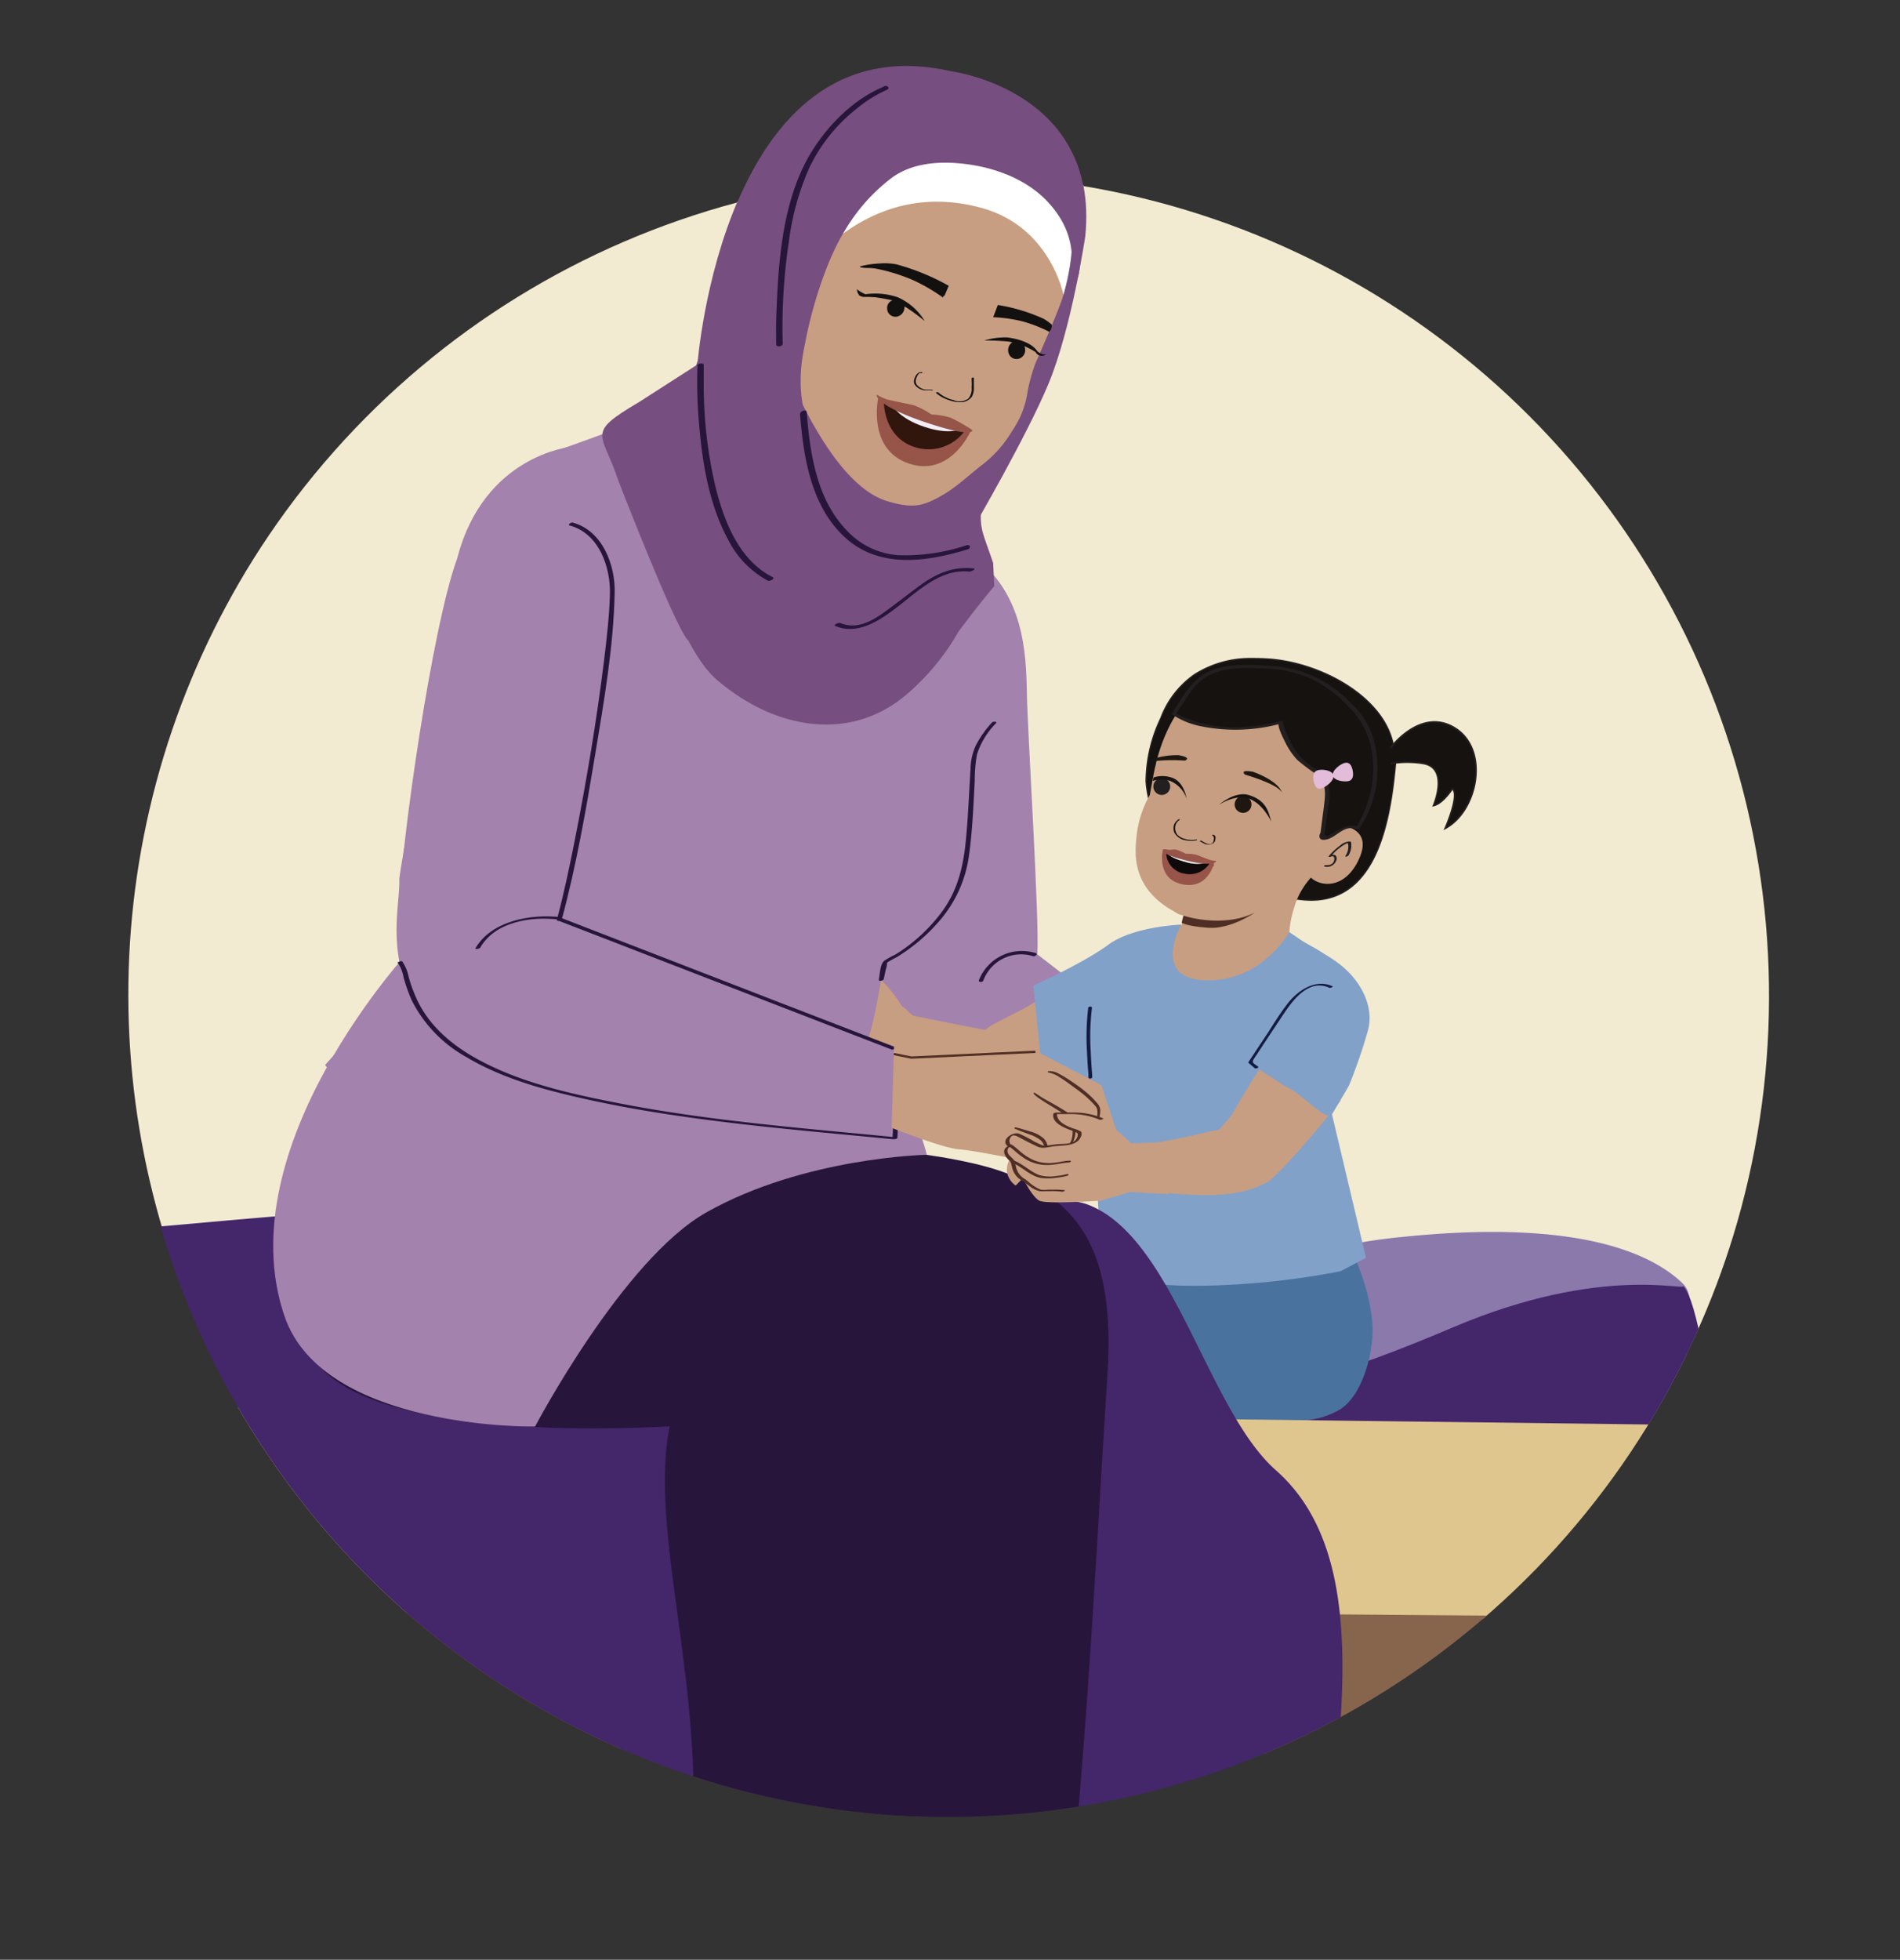 <svg xmlns="http://www.w3.org/2000/svg" xmlns:xlink="http://www.w3.org/1999/xlink" viewBox="0 0 292.89 301.99"><rect x="0" y="0" width="292.89" height="301.99" fill="#333333" stroke="none"/><defs><style>.cls-1,.cls-31{fill:none;}.cls-2{clip-path:url(#clip-path);}.cls-3{fill:#f2ebd1;}.cls-4{fill:#a382ad;}.cls-5{fill:#c79e81;}.cls-6{fill:#8b79ac;}.cls-7{fill:#44266a;}.cls-8{fill:#4a729f;}.cls-9{fill:#262828;}.cls-10,.cls-12,.cls-16{fill:#151210;}.cls-10,.cls-16{stroke:#231f20;}.cls-10,.cls-16,.cls-31{stroke-miterlimit:10;}.cls-10{stroke-width:0.22px;}.cls-11{fill:#4f2e25;}.cls-13{fill:#231f20;}.cls-14{fill:#1d170f;}.cls-15{fill:#24180f;}.cls-16{stroke-width:0.26px;}.cls-17{fill:#82a1c9;}.cls-18{fill:#141b41;}.cls-19{fill:#e3bcd9;}.cls-20{fill:#13110f;}.cls-21{fill:#975449;}.cls-22{fill:#0f0a09;}.cls-23{fill:#f1eef7;}.cls-24{fill:#dfc68e;}.cls-25{fill:#87654d;}.cls-26{fill:#27153c;}.cls-27{fill:#8e6528;}.cls-28{fill:#774e80;}.cls-29{fill:#fff;}.cls-30{fill:#31160e;}.cls-31{stroke:#4f2e25;stroke-width:0.35px;}.cls-32{clip-path:url(#clip-path-2);}.cls-33{fill:#0d1335;}</style><clipPath id="clip-path"><path class="cls-1" d="M167,28.67C164,13.24,146.71,11,146.71,11,128.78,6.9,119,18.66,113.65,31.2A126.52,126.52,0,1,0,167,28.67Z"/></clipPath><clipPath id="clip-path-2"><path class="cls-1" d="M543.07,28.87a48.86,48.86,0,0,0-95.61,20.07,126.49,126.49,0,1,0,95.61-20.07Z"/></clipPath></defs><g id="Layer_13" data-name="Layer 13"><g class="cls-2"><circle class="cls-3" cx="146.28" cy="153.27" r="126.49" transform="translate(-65.54 148.33) rotate(-45)"/><path class="cls-4" d="M150.74,86.2c6.91,5.77,7.45,13.85,7.56,20.73.09,5.81,1.95,34.83,1.61,40.13l22.67,17.55s-6.55,4.57-12.06,15.23c0,0-30.23-12.14-32.81-20.54,0,0-1.88-2.14-1.73-3.55-5-10.25-2.08-32.34-2.08-32.34C127.16,56.86,150.74,86.2,150.74,86.2Z"/><path class="cls-5" d="M135.61,160.59c.68-2,1.58-1.44,2.76-3.24.79-1.41.52-1.22.52-1.22s8.75,1.8,12.92,2.57l.16-.06.83-.62s5.27-2.76,5.28-2.74l4.4-2.61,5.91,9.66s-9,5.18-13,6.19c0,0-.34,0-.34,0-5.62.46-12-3-19-7.18C136,161.36,135.93,160.58,135.61,160.59Z"/><path class="cls-5" d="M129.77,158.45s-3.77-2.14-3.49-3.19,1.11.52,3.81.84c0,0-4.43-2.64-3.14-4.46.34-.48,1.39,1.54,2.35,2a3.8,3.8,0,0,0,2,.24s-3.33-2.5-2.69-3.53c.32-.5,1.5.54,2.49,1a3.87,3.87,0,0,0,1.87.39s-2-1.09-1.48-2.08,2.46,0,3.85.89A20.65,20.65,0,0,1,139,155c.25.11,2.1,1.94,2.42,2a3.87,3.87,0,0,1-.13.77c-.58,1.73-2.3,2.65-3.56,3.95-.28.29-1.65-.24-1.95,0a16.23,16.23,0,0,1-6.19-1.41c-1.59-.38-2.85-1.54-2.72-2.2C126.92,157.85,129.77,158.45,129.77,158.45Z"/><path class="cls-6" d="M228.69,222.38c-24.78.57-44.16-.65-44.69-9.78-.34-6,.09-13.09,11.38-17.35l.48-.17a85.64,85.64,0,0,1,20.6-4.5c24.1-2.44,36.89,1.45,42.89,7.14h0s0,.05.07.09c2.37,2.25,0,7.64.53,10.18C261.68,216.64,260.19,221.64,228.69,222.38Z"/><path class="cls-7" d="M228.69,222.68c-24.78.58-48.11-1.34-48.77-4.25-1.31-5.8,4.17-18.62,15.46-22.87-2.52,1-15.93,9.41-7,16.23,5.4,4.1,18,.23,35.63-7.26,23-9.78,36.25-5.43,35.41-6.41,2.37,2.25,4.09,16.75,4.6,19.29C265.75,226.05,260.19,221.94,228.69,222.68Z"/><path class="cls-8" d="M205.7,187.09c2.66,5.32,5.37,10.8,5.85,16.73.35,4.16-1.41,11.11-4.94,13.34a13,13,0,0,1-6.38,1.78c-13.61,1.16-27.15-.63-40.82-.86a3,3,0,0,1-1.84-.44,2.69,2.69,0,0,1-.73-1.11c-1.9-4.61-.67-10.06,2.1-14.2s6.89-7.19,11.1-9.84"/><path class="cls-9" d="M176.77,124.21S178,127,176.35,128l9.22,2.1a3.76,3.76,0,0,0,1.21-3.55C186.2,124.52,176.77,124.21,176.77,124.21Z"/><path class="cls-10" d="M198.69,140.13c-6.81.45-13.46-4.23-17.58-9.28a17.74,17.74,0,0,1-4.42-10.44,22.91,22.91,0,0,1,2.27-9.74,14.2,14.2,0,0,1,5.21-6.72,16,16,0,0,1,8.27-2.46c.86,0,1.73,0,2.6.05,7.68.34,17.13,5.09,19.4,12a19.56,19.56,0,0,1,.51,2,14.36,14.36,0,0,1,.18,1.93c-.78,8.6-2.79,22.81-14.95,21.09A1.35,1.35,0,0,0,198.69,140.13Z"/><path class="cls-5" d="M175.24,128.51a16.4,16.4,0,0,1,2-6c.17-.93.37-2,.61-3.3.08-.37.15-.73.23-1.09a2.5,2.5,0,0,0,.13-.54c1.54-6.24,4.31-9.09,4.31-9.09a14.21,14.21,0,0,1,13.62-3.82,19.25,19.25,0,0,1,12.27,10.07,9.17,9.17,0,0,1,.56,6.55,37.3,37.3,0,0,1-2.37,5.84c2.06.33,4.51,1.44,3,5-2.1,4.93-6,4.57-7.52,3.11a11.78,11.78,0,0,0-2.64,4.83c-.45,1.45-1,3.93-.46,5.33l2.13,1.67c-5.87,6.13-22,9.47-22.87-3.72l3.9-.82.34-1.43c-1.12-.32-.35,0-2.35-1.15C174.16,136.16,175,130.91,175.24,128.51Z"/><path class="cls-11" d="M182.16,142.18l.26-1.08s6,2,11-.46c0,0-3.67,2.56-7.11,2.33S182.16,142.18,182.16,142.18Z"/><path class="cls-12" d="M203.82,128.43a.72.72,0,0,0-.13.48.48.48,0,0,0,.54.32,1.53,1.53,0,0,0,.63-.27c1.27-.77,3.1-2,4.45-1.36a16.15,16.15,0,0,0,1.23-15.82c-.76-1.69-3-3.72-3.74-4.37-4.21-3.88-8.31-4.6-13.45-4.69-7.68-.12-8.66,1.31-12.37,7.23,0,0,5.49,4.1,16.46,1.34-.26,0,1.05,3.14,1.11,3.24a13.17,13.17,0,0,0,2.17,2.89c.91.81,2.31,1.35,3.1,2.29a4.37,4.37,0,0,1,.75,3Z"/><path class="cls-13" d="M203.51,128.4c-.3.66,0,1.13.77,1,1.76-.25,2.8-2.39,4.83-1.63a.48.48,0,0,0,.5-.18A16.71,16.71,0,0,0,212,115a12.09,12.09,0,0,0-2.44-5.27,27.39,27.39,0,0,0-3.61-3.45,18.26,18.26,0,0,0-10.53-3.69c-2.91-.17-6.34-.38-9.06.88s-4.18,4.09-5.67,6.47c0,.07,0,.14.05.19a12.27,12.27,0,0,0,4.42,1.79,26.6,26.6,0,0,0,12.35-.43l-.32-.27c-.49.47.75,2.79,1,3.3a11.35,11.35,0,0,0,1.78,2.57,28,28,0,0,0,3.1,2.31c1.54,1.32,1.2,3.24,1,5l-.53,4.06c0,.3.63.19.66-.07l.5-3.83a7.87,7.87,0,0,0-.06-4.17,4.53,4.53,0,0,0-2-2,9.69,9.69,0,0,1-2.95-2.75,10.57,10.57,0,0,1-1.2-2.25,8.72,8.72,0,0,1-.71-2c.23-.22-.16-.31-.32-.27-4.5,1.1-9.41,1.46-13.83-.17-.42-.15-2-.61-2.24-1.09a10.56,10.56,0,0,1,.86-1.27A27.67,27.67,0,0,1,184,106c2.69-3.28,6.86-3.16,10.78-3a19.41,19.41,0,0,1,7.55,1.68,20.69,20.69,0,0,1,5.89,4.55c4.77,5,4.24,12.81.78,18.35l.5-.17a3.2,3.2,0,0,0-2.24.06,7.76,7.76,0,0,0-1.37.64l-.66.38-.3.18c-.28.29-.55.22-.8-.21C204.27,128.13,203.62,128.17,203.51,128.4Z"/><circle class="cls-13" cx="179.09" cy="121.2" r="1.3"/><path class="cls-12" d="M177.8,119.82a4.36,4.36,0,0,1,2.8,0c1.94.59,2.32,3.25,2.32,3.25a4.52,4.52,0,0,0-2.56-2.74,4.65,4.65,0,0,0-2.67,0A2.87,2.87,0,0,0,177.8,119.82Z"/><path class="cls-14" d="M191.91,119.36s5,1.42,5.69,2.74c0,0-.29-1.62-4.43-3.17C193.17,118.93,191.05,118.5,191.91,119.36Z"/><path class="cls-14" d="M178,117v-.13a12,12,0,0,1,3.66-.5s2.13.32,1,.84a26.12,26.12,0,0,0-4.66.07A2.64,2.64,0,0,1,178,117Z"/><path class="cls-15" d="M187.09,133.41c-.06-.39-1.35-.32-4.21-1.06-2-.51-3.1-1.66-3.32-1.38s.33,2.25,1.54,2.91a6.63,6.63,0,0,0,2.37.86c1.91.15,3.77-1.15,3.69-1.59"/><path class="cls-13" d="M207.83,131.88a2.93,2.93,0,0,0,.47-1.84c0-.16,0-.35-.22-.37a2.38,2.38,0,0,0-1.45.58,11.13,11.13,0,0,0-1.78,1.65c-.13.15.13.17.22.13a.63.63,0,0,1,.45-.06c.21.08.18.4.15.58-.13.64-.74.82-1.32.76-.16,0-.38.2-.13.23a1.52,1.52,0,0,0,1.81-1.06c.06-.29,0-.64-.31-.74a1.3,1.3,0,0,0-.8.11l.22.13a8.16,8.16,0,0,1,2.26-1.92,1.46,1.46,0,0,1,.28-.11l.12,0h0s.1,0,0,0h.05s0,0,0,0h0l-.07-.06a2.47,2.47,0,0,1-.38,2c-.1.16.27.14.34,0Z"/><circle class="cls-14" cx="191.62" cy="123.96" r="1.3"/><path class="cls-12" d="M187.86,124.05s2.46-2.18,4.6-1.55c3,.88,3.13,3,3.52,4.13,0,0-1.35-3-3.69-3.63C190.16,122.44,187.86,124.05,187.86,124.05Z"/><path class="cls-16" d="M214.33,115.29s4.69-6.42,10-3.06,3.46,12.74-1.54,15.41c0,0,2.32-5.26,1.09-6.11,0,0-1.45,2.3-2.89,2.59,0,0,2.43-5.68-1.48-6.46a15.14,15.14,0,0,0-5.14,0"/><path class="cls-17" d="M205.12,168.82l1.74-.6a26.64,26.64,0,0,1,2.55-9.1,11.81,11.81,0,0,0-1.68-8,26,26,0,0,0-3.68-4.09c-1-.89-2.67-1.49-3.69-2.28-.79-.62-1.16-.77-1.58-1.12-1.43,2.24-5.51,7.65-13,7.43-8.36-.26-3.7-8.58-3.7-8.58s-7.36.25-11.21,3.09-11.58,6.32-11.58,6.32l1.47,14.48,7.32-.37s1.41,20.58,1.41,25.31,3.39,6.83,14.94,6.83a122.23,122.23,0,0,0,22.23-2.25l3.91-2.07-5.34-22.53Z"/><path class="cls-18" d="M168.37,166c0-.43-.05-.87-.08-1.3-.06-.89-.12-1.78-.15-2.67a36.89,36.89,0,0,1,.19-6.73c0-.29-.54-.22-.58,0a37.81,37.81,0,0,0-.19,6.73q.06,1.34.15,2.67a11.34,11.34,0,0,1,.08,1.3c0,.31.56.23.58,0Z"/><path class="cls-19" d="M205.46,119.51c.15.78,1.66,1,2.39.86s.82-.87.67-1.64-.49-1.35-1.22-1.17S205.31,118.74,205.46,119.51Z"/><path class="cls-19" d="M205.56,119.49c.15.77-1.11,1.76-1.84,2s-1.07-.39-1.22-1.16-.06-1.46.67-1.65S205.41,118.71,205.56,119.49Z"/><path class="cls-20" d="M184.38,129.37a3.19,3.19,0,0,1-1.65-.08,2.56,2.56,0,0,1-1.2-.62,1.67,1.67,0,0,1-.36-1.31,1.38,1.38,0,0,1,.65-1c.12-.1-.07-.16-.16-.09a1.88,1.88,0,0,0-.66.77,1.86,1.86,0,0,0,0,1.19,2.32,2.32,0,0,0,1.85,1.26,3.57,3.57,0,0,0,1.56,0c.14,0,.1-.18,0-.15Z"/><path class="cls-20" d="M186.86,128.76c.37.08.28.62.2.87a.55.55,0,0,1-.29.37.87.87,0,0,1-.36.05,1.84,1.84,0,0,1-.4-.06,5.4,5.4,0,0,1-.82-.44.26.26,0,0,0-.15,0s-.11.05-.08.07a6.78,6.78,0,0,0,.84.45,1.83,1.83,0,0,0,.9,0,.8.8,0,0,0,.55-.39,1.39,1.39,0,0,0,.12-.57.41.41,0,0,0-.31-.46.21.21,0,0,0-.17,0s-.08,0,0,0Z"/><path class="cls-21" d="M183,132c1.58.4,4.19.87,4.19.87s-.92,4.49-5.29,3.31c-3.65-1-2.65-5.25-2.65-5.25S181.45,131.59,183,132Z"/><path class="cls-22" d="M183,132l3.56.88a3.63,3.63,0,0,1-4,1.74,3.32,3.32,0,0,1-2.79-3.28Z"/><path class="cls-23" d="M182.9,132.33c.75.19,3.07.65,3.07.65a6.15,6.15,0,0,1-3.31-.18c-2.26-.58-2.75-1.34-2.75-1.34Z"/><path class="cls-21" d="M179.31,130.91c0-.08.19-.07.57,0,.64.11.9-.06,1.36,0a7.47,7.47,0,0,1,1.53.64,7.7,7.7,0,0,1,1.66.17c.44.15,1.52.6,2.13.81a7,7,0,0,0,.91.13c.11.06-.41,1-4.62-.06S179.28,131,179.31,130.91Z"/><path class="cls-5" d="M174.36,183.44c-.28-2.26-.79-4.22-.47-6.49,0-.26,1.77-.42,1.77-.42s6.67-1.07,11-2.22l1.26-.21,1.85-2.15s3-5.08,3-5.07l3-4.49,10.88,7.23s-7.63,9.59-11.05,12.4c0,0-.27.11,0,0-5.16,3-11.8,2.23-20.34,1.37A2.06,2.06,0,0,0,174.36,183.44Z"/><path class="cls-17" d="M206.21,148.35c-1.76-1.29-3.77-2.3-5.6-3.44a2.33,2.33,0,0,0-1-.41c-1.1-.1-2.82,2.17-3.4,3a26,26,0,0,0-2.71,5.5c-2.67,6.79-2.34,7.12-2.34,7.12l-.34.74c1.19,1.36.92,2.59,2.49,3.4l4.89,3.18c2.51,1.1,4.64,4,6.91,4.63,0,0,2-3.29,2.84-4.8a79.88,79.88,0,0,0,2.93-8.51c.8-3-.47-6.08-2.42-8.34A14.53,14.53,0,0,0,206.21,148.35Z"/><path class="cls-18" d="M194,164.41c-.21-.18-.73-.46-.86-.7s.34-.83.51-1.08l1.36-2.07,2.74-4.13c1.53-2.31,4-5.68,7.19-4.21.13.06.66-.15.46-.25-2.62-1.19-5.33.64-6.9,2.66-1.06,1.36-2,2.86-2.91,4.3l-3.15,4.75s0,.07,0,.09l1,.85c.13.11.65-.11.53-.21Z"/><path class="cls-24" d="M281,227.68v14a8,8,0,0,1-8,8l-383.61-1.94a8,8,0,0,1-7.94-8l.15-16.83a8,8,0,0,1,8.07-7.9l383.47,4.73A8,8,0,0,1,281,227.68Z"/><polygon class="cls-25" points="283.99 249.4 283.99 270.97 -120.41 267.72 -120.41 246.15 283.99 249.4"/><path class="cls-7" d="M-207.21,286.93a1651,1651,0,0,0,170,10.8c87.1,1,112.17-15.38,241.34-2.09.6-22.39,9.35-54.28-7.45-69.08-10.65-9.39-15.84-36.19-29.18-41-7.87-2.86-39.81,5.64-48.13,4.62-59.55-7.29-69.05-2.57-116.19.47-15.91,1-47.13-4.42-72.21-3.78-28.71.73-62.2,5.7-110.45,4.82-10.38-.2-22.31,7.74-28.26,16.26-2.9,4.15-3.78,9.36-4.38,14.39A191.13,191.13,0,0,0-210,281.1"/><path class="cls-26" d="M170.72,211.6c-2,31.06-4.08,78.1-9.54,109.68,0,0-28.61,7-31.46-.07,0,0-.32-62.42-9.24-100.9-7.86-33.89-62.78-38.43-55.69-41.22,11.17-4.39,74.31-5.19,91.11,2C164.88,185,172.06,191,170.72,211.6Z"/><path class="cls-26" d="M151,185a38.89,38.89,0,0,0-9.3,1.4,34.94,34.94,0,0,0,.65-5.42c-.61-.61-1.26-1.24-1.92-1.88a58.69,58.69,0,0,0-8.49,5.9,78.11,78.11,0,0,0-8.92,8.65,76.56,76.56,0,0,0-7.45,9.93c-.63,1-9.25,1.75-9.83,2.81.1,0-.21,6.19-.11,6.2-8.37,16.52,2.94,41.8,1.1,71.64-1.61,26.2-1.51,21.8-3.24,35.68,3.43,6.44,32,4.51,32,4.51C140.48,284.05,151,185,151,185Z"/><path class="cls-26" d="M142.32,178.87c-34.39-5.68-75.56-.53-75.56-.53s-31.66,11-18.43,31c11.54,17.45,84.7,10.57,110.32,1.19l.36-.14c.15-1.75.39-3.49.69-5.21a75.45,75.45,0,0,1,3-11.42"/><path class="cls-4" d="M63.29,146.29s-28.37,30.38-19.43,56.54c6,17.55,38.62,17,38.62,17s13.53-25.72,26.4-33c15.15-8.54,34-8.88,34-8.88s-3.78-15-10.82-16.34S63.29,146.29,63.29,146.29Z"/><path class="cls-4" d="M133.8,160c1-2.22,1.89-8.8,2.49-11.19.13-.51,4.8-3.69,5.93-4.83,1.71-2.36,4.81-4.7,5.62-7.52,1.68-5.89.74-11.62,2.51-17.49a24.47,24.47,0,0,1,4.28-8.16,34.22,34.22,0,0,1,2.66-3,.08.08,0,0,1,0,0,6.71,6.71,0,0,0,.33-3.47,21.52,21.52,0,0,0-1.92-6.16,33.79,33.79,0,0,0-2.63-4.55L145.6,90l-5.33-4.39L127.25,73,111.54,59.93s-21.66,8.18-25.35,9.36c-4.51,1.42-8.93,56.91-8.93,56.91S76,140.74,57.18,156.3c-.12.1-6.89,7.6-7,7.73-.3.4,1.93,1.36,2.23,1.74.91,1.15,2.8,2,3.95,2.95,2.35,1.86,4.65,2.43,7.3,3.8a121.51,121.51,0,0,0,11.06,5.1c3.52,1.39,7.47,2,10.89,3.56l29.14-3.74,13.44-3.76c.25-2.22.26-4.44.6-6.66s9,7.83,9.66,5.58c.33-1.1,0-9.54.45-10.61C139,161.85,133.74,160.11,133.8,160Z"/><line class="cls-27" x1="128.63" y1="127.79" x2="128.48" y2="128.21"/><path class="cls-26" d="M152.9,111.35a16.65,16.65,0,0,0-2.4,3.37,8.91,8.91,0,0,0-.89,3.8c-.23,3.62-.36,7.24-.71,10.85-.37,3.92-1.17,7.51-3.46,10.8a25.9,25.9,0,0,1-7.39,6.91,12.87,12.87,0,0,0-1.78,1c-.62.57-.62,2.05-.8,2.88-.07.3.7.18.76-.09l.31-1.45a4.26,4.26,0,0,0,.21-1c0-.29-.05-.1-.14,0a15.07,15.07,0,0,1,1.62-.92,27.78,27.78,0,0,0,6.78-5.82,19.38,19.38,0,0,0,4.36-9.84c.53-3.8.68-7.66.89-11.49a23.28,23.28,0,0,1,.34-4.09,11.9,11.9,0,0,1,2.91-4.78c.3-.33-.43-.34-.61-.14Z"/><path class="cls-28" d="M106,98.62c-2.16-2.51-10.67-24.53-10.67-24.53-2.46-7.55-5.22-7.18,3.18-12.13l9-5.78S111.46,2.94,146.71,11c0,0,22.83,2.95,20.59,25.4,0,0-2.11,14.22-5.7,22.8-3.33,8-11.42,21.89-11.42,21.89"/><path class="cls-28" d="M153.27,90.33s-1.72,1.94-5.52,7a36.3,36.3,0,0,1-7.66,9.39c-8.64,7.69-20.45,5.89-29.62-2C104,99.16,99.33,79.89,99.33,79.89L109.6,49.54,119,55.65s-.59,17.47,16.31,21.71S153.71,67,153.71,67l-2.52,12c-.06,2.78.38,3.24,1.91,7.77Z"/><path class="cls-5" d="M163.67,46.26c1.13-3.13,1.64-10.49,1.64-10.49,0-.34.64-5.47.59-5.78-4.22-3.63-10.2-8.7-15.69-9.12-5.32-.4-17.62-1-19.84,5.22-.68,1.89-3.34,14.55-4.91,14.43a3.43,3.43,0,0,0-.23.65,42.57,42.57,0,0,1-2,5,17.25,17.25,0,0,1-.94-3.13c-.08-.69.35-1.4.27-2.09-.39-1.64-2.39-1.81-3.69-1.29l-.26.22c-2,1.47-2.45,8-2,10.1-.87,3.72,1.71,6.66,4.36,4.62l0,1.58,2.72,6.08c2.47,4.91,7.22,13.16,13,14.94,3.93,1.21,5.46.68,7.31-.21,2.81-1.35,4.74-3.24,7.1-5.13a18.47,18.47,0,0,0,4.94-5.48,14,14,0,0,0,2.38-6.13,27.66,27.66,0,0,1,1.22-4.33C160.23,54.58,162.55,49.39,163.67,46.26Z"/><path class="cls-20" d="M134,41.3a8.28,8.28,0,0,1,1,.09,28.44,28.44,0,0,1,5.76,1.78,28,28,0,0,1,4.59,2.67c.15-.34.19-.14.34-.48l.56-1.32a35.3,35.3,0,0,0-8.08-3.31,9.78,9.78,0,0,0-2.7-.12,13.62,13.62,0,0,0-2.84.43C132.22,41.3,134,41.3,134,41.3Z"/><path class="cls-20" d="M162.13,50.2a1.1,1.1,0,0,0,0-.18h0a8.18,8.18,0,0,0-1.24-.89A27.34,27.34,0,0,0,153.82,47l-.72,1.88a22.39,22.39,0,0,1,4.55.65,22,22,0,0,1,4.1,1.6,2.9,2.9,0,0,0,.25-.36c0-.09.08-.18.11-.27A2,2,0,0,0,162.13,50.2Z"/><path class="cls-29" d="M123,43.17S133.16,27,151.39,32.06c10.53,2.92,12.54,13.35,12.54,13.35s3.06-9.69,0-14.73-16.53-9.82-23.75-8.88S123,43.17,123,43.17Z"/><path class="cls-28" d="M120.21,26.82s11.63-18.36,29.1-13.64c21.68,5.91,16.95,29.24,16.95,29.24L160.8,59.14c1.49-4.28,3-8.06,3.14-12.59.6-2.49,3.53-8.68-2.08-15.06-3-3.45-7.53-5.35-12-6.07-4.12-.66-9-.6-12.53,2.08a28.33,28.33,0,0,0-7.19,8.19c-2.57,4.16-4.65,10.69-5.68,15.47-.85,4.33-2.59,10,2,19-16.76-11.91-10.87-33.81-6.75-43.49Z"/><path class="cls-26" d="M136.27,13.34c-4.61,1.87-8.61,5.9-11.17,10.06-4.18,6.82-5,15.45-5.35,23.27-.1,2.13-.15,4.27-.09,6.39,0,.51,1,.35,1-.08a88,88,0,0,1,.92-15.55,40.64,40.64,0,0,1,3.18-11.58,25.65,25.65,0,0,1,7.17-9,20.41,20.41,0,0,1,4.77-3c.62-.25.07-.76-.43-.56Z"/><path class="cls-26" d="M107.52,56.39a72.82,72.82,0,0,0,.3,9.57c.52,5.81,1.57,11.87,4.35,17.06a14.64,14.64,0,0,0,6.16,6.44c.35.18,1.22-.3.76-.54-5.09-2.56-7.41-8.43-8.73-13.64a68.33,68.33,0,0,1-1.88-15.67c0-1.1,0-2.21,0-3.31,0-.48-1-.32-1,.09Z"/><path class="cls-26" d="M123.32,63.75c.53,6.75,1.72,14.33,7,19.12s12.58,3.7,18.83,1.79c.59-.18.43-.82-.17-.63a30.08,30.08,0,0,1-10.56,1.52,12,12,0,0,1-8-3.93c-4.55-4.8-5.57-11.82-6.07-18.13,0-.42-1-.19-1,.26Z"/><path class="cls-26" d="M150.07,87.59c-3.38-.35-6,.92-8.65,2.91-1.69,1.28-3.37,2.58-5.08,3.82-2,1.44-4.34,2.73-6.8,1.69-.26-.11-1.16.29-.78.45,3.35,1.42,6.61-.7,9.22-2.66,3.43-2.58,6.85-6.19,11.48-5.72.28,0,1.14-.44.61-.49Z"/><path class="cls-20" d="M144.3,60.56a5.57,5.57,0,0,0,2,1.1,4.79,4.79,0,0,0,2,.31,2.14,2.14,0,0,0,1.51-.83,2.64,2.64,0,0,0,.31-1.47c0-.49,0-1,0-1.47,0-.06-.34,0-.34.09,0,.47.05.94,0,1.41a2.28,2.28,0,0,1-.51,1.72,2.31,2.31,0,0,1-2.29.23,5.71,5.71,0,0,1-2.39-1.21c-.06-.06-.37.07-.31.12Z"/><path class="cls-20" d="M142.25,57.39a.83.83,0,0,0-.82.18,1.79,1.79,0,0,0-.46.77,1.14,1.14,0,0,0,0,.85,1.9,1.9,0,0,0,.92.78,1.87,1.87,0,0,0,.74.18,8.61,8.61,0,0,1,.88,0,.49.49,0,0,0,.24,0s.12-.07,0-.08c-.42-.06-.86,0-1.27-.06a2.19,2.19,0,0,1-1-.56,1,1,0,0,1-.32-.8,1.94,1.94,0,0,1,.24-.7,1.27,1.27,0,0,1,.25-.37.94.94,0,0,1,.12-.09s0,0,0,0a.29.29,0,0,1,.1,0,.33.33,0,0,0,.22,0s.15-.06.1-.08Z"/><path class="cls-26" d="M72.25,142.91a7.7,7.7,0,0,0-4.21-.7c-.7,0-1.41.13-2.12.24a4.44,4.44,0,0,0-2,.73.3.3,0,0,0,0,.5.64.64,0,0,0,.7-.06,3.35,3.35,0,0,1,1.61-.5c.6-.08,1.2-.16,1.81-.2a6.61,6.61,0,0,1,3.54.55.64.64,0,0,0,.7-.06c.14-.11.28-.38,0-.5Z"/><path class="cls-20" d="M156.46,52.59a1.53,1.53,0,0,1,1.44.74,1.44,1.44,0,0,1,.13.73,1.39,1.39,0,0,1-.71,1.11,1.3,1.3,0,0,1-1.51-.2,1.45,1.45,0,0,1-.16-1.82,1.27,1.27,0,0,1,.81-.56"/><path class="cls-20" d="M151.72,52.47A11.09,11.09,0,0,1,155.3,52c2.74.35,4.43,1.41,4.79,2.55a11.69,11.69,0,0,0-4.64-1.92A36.74,36.74,0,0,0,151.72,52.47Z"/><path class="cls-20" d="M139.25,46.72a1.83,1.83,0,0,0-1.71-.43,1.32,1.32,0,0,0-.59.48,1.41,1.41,0,0,0-.07,1.32,1.29,1.29,0,0,0,1.35.71,1.44,1.44,0,0,0,1.19-1.38c0-.11.17-.27-.18-.62"/><path class="cls-20" d="M142.54,49.47a9.1,9.1,0,0,0-4.17-3.67,10.83,10.83,0,0,0-6.08-.24,32.71,32.71,0,0,1,5.76.83A28.28,28.28,0,0,1,142.54,49.47Z"/><path class="cls-21" d="M142.79,64.25c-2.78-1-7.41-2.9-7.41-2.9s-1.74,7.88,4.7,10.07,9.55-5,9.55-5S145.57,65.19,142.79,64.25Z"/><path class="cls-30" d="M142.81,64.26c-1.32-.45-6.57-2.5-6.57-2.5s-.15,5.46,4.63,7.09a6.89,6.89,0,0,0,8-2.67Z"/><path class="cls-23" d="M142.8,64.48c-1.32-.45-5.26-2.05-5.26-2.05s.94,2,4.91,3.33,5.71.33,5.71.33Z"/><path class="cls-21" d="M149.86,66.27a6.82,6.82,0,0,0-.86-.56,26.64,26.64,0,0,0-2.42-1.33,12,12,0,0,0-3-.51,12.45,12.45,0,0,0-2.65-1.4c-.82-.21-3.1-.65-4.23-.92a9.74,9.74,0,0,1-1.51-.71c-.21,0-.11,1.66,7.29,4.17S150,66.39,149.86,66.27Z"/><path class="cls-20" d="M133.1,45.75s-.93,0-1-1.18a5.46,5.46,0,0,0,3.22,1.18Z"/><path class="cls-20" d="M159.74,54.43a1.09,1.09,0,0,0,1.51.17s-.94.28-2-1.2Z"/><path class="cls-4" d="M70,141.82c-2.72.22-5.41.61-8.1,1-.14-1.79-.2-3.48-.17-5.15.1-7.08,4.82-41,8.77-51.69C74.58,70.2,87.88,68.88,87.88,68.88l3.17,38.81-2.69,32.4C83.76,141.06,74.67,141.43,70,141.82Z"/><path class="cls-26" d="M86,141.84l17.35,6.71,27.7,10.71,6.4,2.47c.25.1.82-.26.42-.42l-17.36-6.7L92.84,143.9l-6.4-2.48c-.26-.09-.82.27-.42.42Z"/><path class="cls-26" d="M87.9,81c4.48,1.25,6.25,6.46,6.12,10.62-.1,3.44-.5,6.87-.92,10.28-1.14,9.21-2.68,18.39-4.48,27.49-.82,4.13-1.68,8.26-2.77,12.32-.09.32.68.22.76-.07,2.25-8.33,3.73-16.89,5.14-25.39,1.35-8.19,2.83-16.56,3-24.88.11-4.31-1.86-9.56-6.44-10.84-.29-.08-.89.34-.45.47Z"/><path class="cls-4" d="M63.2,125.75s-1.66,8.93-1.64,9.78c.12,4-2,10.58,2.18,19.16,3.57,7.38,14.37,9.55,24.18,3.91s-8.78-21.89-8.78-21.89Z"/><path class="cls-26" d="M86.48,141.34c-4.55-.54-10.71.49-13.21,4.82-.08.13.63.08.75-.12,2.29-4,7.81-4.85,12-4.35.19,0,.88-.3.48-.35Z"/><path class="cls-26" d="M61.35,148.4a5.77,5.77,0,0,1,.86,2.19,25.09,25.09,0,0,0,1.26,3.56,20.59,20.59,0,0,0,8.3,8.67c6,3.6,12.94,5.34,19.68,6.8,7.39,1.59,14.88,2.66,22.38,3.54,7.93.93,15.88,1.61,23.82,2.39.14,0,.68,0,.69-.24l.14-3.23c0-.1-.74,0-.75.2l-.15,3.23.69-.24c-14.44-1.43-29-2.53-43.21-5.33-7-1.37-14.31-3-20.71-6.33-4-2.07-7.69-4.94-9.79-9A22,22,0,0,1,63,150.55a6.36,6.36,0,0,0-1-2.4c-.12-.14-.82.13-.72.25Z"/><path class="cls-26" d="M159.64,146.87a7.1,7.1,0,0,0-8.73,4.16c-.14.37.55.38.66.08a6.23,6.23,0,0,1,7.68-3.77c.31.11.81-.33.39-.47Z"/><path class="cls-5" d="M137.81,161.31l-.19,6.48-.18,6s7.82,3.1,10.26,3.3,8.07,1.36,8.07,1.36a3.29,3.29,0,0,0-.54,2.13,3.19,3.19,0,0,0,1.34,2.11l3.2-3.26c.35,1.86,2.16.86,2.16.86l2.43-2.94c.33,2.33,2.7,1.09,2.7,1.09L169,174a7.46,7.46,0,0,0,1.76,2.27c1,.71,1.67-1.05,1.67-1.05l-2.64-8-10.2-5.33-18.2.32Z"/><path class="cls-31" d="M159.61,162.08l-19.14.89-2.68-.55"/><path class="cls-11" d="M169.18,170.06a13,13,0,0,0-1.94-1.91c-.75-.62-1.51-1.13-2.19-1.59a17.37,17.37,0,0,0-1.9-1.14,2.65,2.65,0,0,0-1.58-.35l-.06.16a5.53,5.53,0,0,1,1.47.54,21.07,21.07,0,0,1,1.8,1.21c.67.48,1.4,1,2.13,1.58a15.55,15.55,0,0,1,1.9,1.82,1.26,1.26,0,0,1,.36.92c0,.33,0,.69-.08,1-.14,1.24-.3,2-.24,2a4.78,4.78,0,0,0,.6-1.94,9.13,9.13,0,0,0,.15-1A1.68,1.68,0,0,0,169.18,170.06Z"/><path class="cls-11" d="M165.78,173.71a4.74,4.74,0,0,0-.24-1.29,3.32,3.32,0,0,0-1-1c-1.51-1-3-1.74-4-2.35-.37-.26-.74-.49-1.13-.72l-.1.17a4.88,4.88,0,0,0,1,.82c1,.7,2.43,1.47,3.88,2.47a3.07,3.07,0,0,1,.89.79,4.47,4.47,0,0,1,.21,1.09,4.23,4.23,0,0,1-.13,2,8.14,8.14,0,0,1-.62,1.23,1.72,1.72,0,0,0-.16.5,3.72,3.72,0,0,0,.33-.4,8.43,8.43,0,0,0,.77-1.2A4.31,4.31,0,0,0,165.78,173.71Z"/><path class="cls-11" d="M160.6,175.2a5.25,5.25,0,0,0-1.77-.84l-1.47-.44a6.7,6.7,0,0,0-.91-.21l-.09.19c.21.07.51.22.85.35l1.44.54a5.5,5.5,0,0,1,1.59.79A1.72,1.72,0,0,1,161,177a2.34,2.34,0,0,1-.5,1.28c-.46.68-.89,1-.83,1.1a2.88,2.88,0,0,0,1.16-.86,2.54,2.54,0,0,0,.68-1.48A2.11,2.11,0,0,0,160.6,175.2Z"/><path class="cls-5" d="M157,174.94a20.25,20.25,0,0,0,3.9,1.84c.29-.08,2.29-.3,4-.48a1.62,1.62,0,0,0,1.53-1.72c0-.23-4.23-1.07-3.78-3l3.68-.05a14.08,14.08,0,0,1,3.48.92,31.07,31.07,0,0,1,4.56,3.74l4.69-.18,1.06,8-5.92-.33L169.76,185s-8.53.63-9.59,0-2.32-3.13-2.32-3.13c-1.52-.63-1.76-2.9-1.76-2.9-2.17-1.87-.42-2.35-.42-2.35a.45.45,0,0,1-.21-.2A1.11,1.11,0,0,1,157,174.94Z"/><path class="cls-11" d="M158.14,181.77a2.85,2.85,0,0,1-1.42-1.61c-.15-.38-.15-.89-.33-1.24-.27-.56-1.07-.85-1.09-1.58a.78.78,0,0,1,.21-.52c.05,0,.3-.16.18-.13s.36-.11.27-.17a.89.89,0,0,1-.25-1.12c.36-.75,1-.35,1.53-.07.78.42,1.55.83,2.35,1.19a2.45,2.45,0,0,0,1.13.35c.62,0,1.27-.18,1.9-.25,1.23-.14,3.27,0,3.93-1.31.17-.34.31-.74,0-1a7,7,0,0,0-1.21-.45c-1-.39-2.62-1.08-2.37-2.38l-.5.19,2.66,0a11.48,11.48,0,0,1,4.42.89.82.82,0,0,0,.56-.2,11.37,11.37,0,0,0-4.34-.92l-2.91,0c-.11,0-.46.05-.49.2-.21,1.09.95,1.76,1.79,2.15.48.23,1,.4,1.46.58s.68.26.41.94c-.43,1.07-2,.93-3,1-.67.08-1.34.19-2,.26-.24,0,.09,0-.08,0l-.4-.14c-.35-.15-.7-.32-1.05-.49a19.81,19.81,0,0,0-2.42-1.25c-1-.34-3,1.05-1.66,2l.26-.17c-1.09.31-1.12,1.17-.4,2,.22.26.47.4.57.71s.12.56.21.83a3.06,3.06,0,0,0,1.54,1.9c.15.07.61-.17.57-.19Z"/><path class="cls-11" d="M155.55,176.66c.71.47,1.27,1.1,2,1.58a6.36,6.36,0,0,0,4.52,1.25c.9-.05,1.77-.32,2.67-.34.2,0,.56-.3.21-.29-.82,0-1.59.23-2.4.31a6.42,6.42,0,0,1-2.79-.24,7.46,7.46,0,0,1-2-1.09c-.61-.46-1.12-1-1.76-1.43-.14-.09-.62.12-.41.25Z"/><path class="cls-11" d="M155.87,179.1c1.57.59,2.77,2,4.44,2.39a7.7,7.7,0,0,0,2.49,0,10.93,10.93,0,0,0,1.71-.3c.31-.09.25-.35-.07-.26a10.19,10.19,0,0,1-1.56.28,6,6,0,0,1-2.66-.13c-1.43-.53-2.51-1.72-3.94-2.25-.15,0-.62.17-.41.25Z"/><path class="cls-11" d="M157.8,182c-.06,0-.15,0-.12,0s.08.05.1.07l.23.19c.23.19.48.37.73.54a4,4,0,0,0,1.5.75,6.46,6.46,0,0,0,.88,0H162a11.4,11.4,0,0,1,1.75.09c.13,0,.6-.19.33-.24a11.61,11.61,0,0,0-1.67-.08h-.9a3.81,3.81,0,0,1-1.07,0,6.35,6.35,0,0,1-1.66-1c-.24-.18-.55-.59-.88-.54-.07,0-.29.07-.3.16s.15.08.21.07Z"/></g></g><g id="Layer_14" data-name="Layer 14"><g class="cls-32"><path class="cls-33" d="M239.61,270.93l15,0,40.39-.06,60.12-.1,72.85-.12,80.34-.13,80.54-.13,75.62-.12,63.46-.11,46-.07c7.21,0,14.42,0,21.63,0h.94c.41,0,.95-.61.34-.61l-15,0-40.39.06-60.13.1-72.85.12-80.33.13-80.55.13-75.61.12-63.47.11-46,.07c-7.21,0-14.42,0-21.63,0h-.95c-.4,0-.95.61-.33.61Z"/><path class="cls-33" d="M287.06,188.81c4.87-.17,10.1.31,14.57,2.38a10.8,10.8,0,0,1,4.92,4.11,25.34,25.34,0,0,1,2.87,9,124.35,124.35,0,0,1,.9,15.56l1.05,38.86.31,11.51c0,.47.94.33.93-.08l-.83-30.71-.52-19.19c-.14-5-.12-10-.75-14.92a29.14,29.14,0,0,0-2.78-9.8,11.08,11.08,0,0,0-5.2-4.76c-4.68-2.28-10.24-2.78-15.38-2.6-.52,0-.71.68-.09.66Z"/></g></g></svg>
